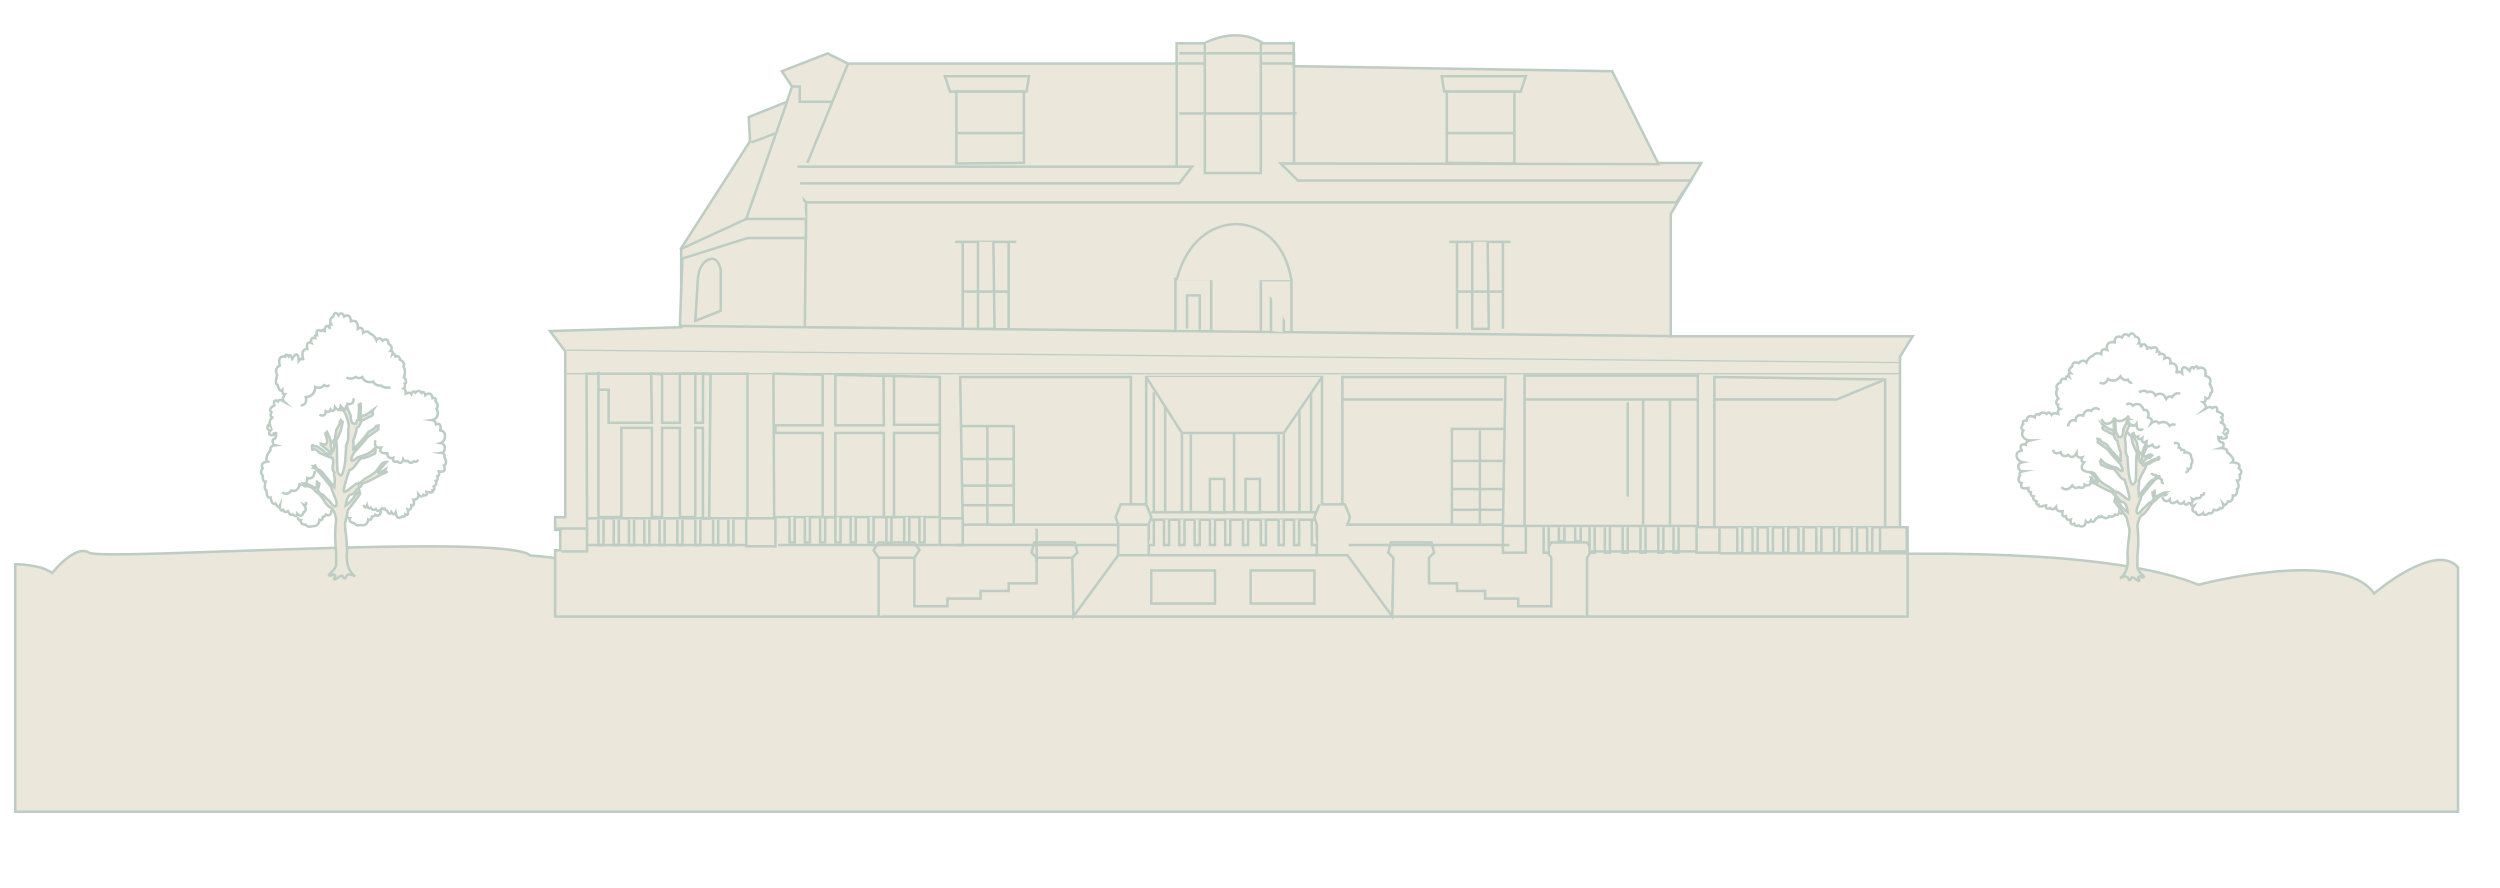 <?xml version="1.0" encoding="utf-8"?>
<!-- Generator: Adobe Illustrator 23.0.1, SVG Export Plug-In . SVG Version: 6.00 Build 0)  -->
<svg version="1.1" id="Layer_1" xmlns="http://www.w3.org/2000/svg" xmlns:xlink="http://www.w3.org/1999/xlink" x="0px" y="0px"
	 viewBox="0 0 1965 698" style="enable-background:new 0 0 1965 698;" xml:space="preserve">
<style type="text/css">
	.st0{fill:#FFFFFF;}
	.st1{fill:#EED7CB;}
	.st2{opacity:0.5;}
	.st3{fill:#E7C1AA;}
	.st4{opacity:0.8;}
	.st5{opacity:0.2;}
	.st6{fill:#BDCDC4;}
	.st7{fill:#EBE8DB;}
	.st8{opacity:0.25;}
	.st9{fill:#BF815B;}
	.st10{fill:#8B9C7D;}
	.st11{opacity:0.52;}
	.st12{opacity:0.14;}
	.st13{fill:none;stroke:#BDCDC4;stroke-width:2;stroke-miterlimit:10;}
	.st14{fill:none;stroke:#BDCDC4;stroke-miterlimit:10;}
	.st15{fill:none;stroke:#BF815B;stroke-miterlimit:10;}
	.st16{fill:#EBE8DB;stroke:#BDCDC4;stroke-width:2;stroke-miterlimit:10;}
	.st17{fill:none;stroke:#BF815B;stroke-width:3;stroke-miterlimit:10;}
	.st18{fill:#EBE8DB;stroke:#BDCDC4;stroke-miterlimit:10;}
</style>
<g>
	<polygon class="st6" points="1055.5,296 1055.5,393.5 1057.5,393.5 1061.5,405.4 1059.5,411.3 1141.5,412.5 1142,337 1183,337 
		1182.5,296 	"/>
	<polygon class="st6" points="890,294 889,396 881,396 877,405 879,412 796,413 795.5,335 754.5,335 755,294 	"/>
	<path class="st6" d="M894,159v102h31l-1-42c0,0,10-39,46-43s45,44,45,44v41h33V159H894z"/>
	<path class="st16" d="M12,443.5c0,0,20,0,29,6.9c0,0,18-22.9,29-16c11,6.9,327-16,347,2.3c0,0,57,2.3,68,22.9c0,0,91-27.5,112-16
		c0,0,97-22.9,117,16c0,0,155-61.8,216-16c0,0,181-43.5,213,16c0,0,449-54.9,585,0c0,0,113-29.7,138,6.9c0,0,48-41.2,66-20.6V638H12
		V443.5z"/>
	<path class="st16" d="M280.6,391.7l-7.1,9.3c0,0-1.4,7.1-2.1,9.3s0.7,11.4,0.7,11.4s0.7,7.8,0.7,10.7c0,2.9-2.1,14.3,6.4,20.7
		c0,0-3.6-2.1-5.7-1.4c-2.1,0.7-1.4,3.6-2.9,2.9c-1.4-0.7-0.7-2.1-2.1-2.1c-1.4,0-5,3.6-5.7,2.9c-0.7-0.7,0.7-2.9,0.7-2.9
		s-0.7-2.1-3.6,0c0,0-1.4,0-1.4-0.7c0,0,5.7-5,5.7-7.8c0-2.9,0-10,0-10s-0.7-5.7-0.7-12.8c0-7.1,0.7-12.8,0.7-12.8s-0.7-7.1-4.3-9.3
		c-3.6-2.1-5.7-6.4-5.7-6.4s-2.9-4.3-4.3-5c-1.4-0.7-3.6-3.6-3.6-3.6s-2.1-1.4-4.3-2.1c0,0-2.1,0.7-2.9,0c0,0,2.1,0,2.1-0.7
		s-1.4-1.4-1.4-1.4s0.7,0,3.6,1.4c2.9,1.4,4.3,2.1,4.3,2.1s1.4,0.7,1.4-2.1c0,0,0-2.1,0-2.9c0-0.7,0.7,2.1,0.7,3.6
		c0,1.4,1.4-2.9,1.4-2.9s-0.7,5-1.4,5s1.4,4.3,2.9,4.3c1.4,0,3.6,3.6,5,4.3c1.4,0.7,5,7.1,6.4,5c1.4-2.1-0.7-6.4-0.7-6.4
		s-2.9-7.1-2.9-7.8s-11.4-15-13.5-15.7h-0.7c0,0,0.7-0.7,0-1.4c0,0,2.1,0,1.4-0.7c-0.7-0.7,1.4,3.6,2.9,3.6c1.4,0,3.6,2.9,3.6,2.9
		l8.6,10.7c0,0,0.7-7.1,0-8.6c-0.7-1.4,0-2.9,0-2.9s-1.9-2.1-1.4-4.3c0.7-3.6,0.7-4.3,0-7.1c0,0-9.3-2.9-11.4-5c0,0-1.4-2.9-4.3-1.4
		c-0.6,0.3-0.3-1.9-0.5-3c-0.1-0.7,0.8-1.1,1.2-0.5c0.5,0.7,1.8,0.6,2.1,0.6c0.7,0,2.9,1.4,5.7,3.6c0,0,2.1,2.9,5.7,2.9
		c2.6,0-7.8-7.8-7.8-7.8v-0.7l2.9,0.7c0,0,4.3,0.7,0.7-8.6l1.4-1.4c0,0,2.9,5.7,2.9,8.6c0,2.9,0.7,7.8,1.4,7.1s1.4-2.9,1.4-5
		s-1.4-2.1-0.7-3.6c0.7-1.4,1.4-1.4,1.4-2.9c0-1.4,0.7-3.6,0.7-5s3.6-5.7,2.9-7.1l0.7-1.4c0,0,1.4,1.4,2.1,0.7c0,0-0.7,0.7-1.4,5
		c-0.7,4.3-4.3,10.7-4.3,10.7s0.7,2.1,0.7,8.6s0,15.7,0.7,16.4c0.7,0.7,2.1,4.3,3.6,0.7c1.4-3.6,2.1-9.3,2.1-9.3l0.7-10.7v-2.1
		c0,0,0.7-0.7,1.4-3.6s0-9.3,0.7-10.7c0.7-1.4-2.9-15-5.7-13.5c0,0,4.3,0,3.6-2.9c-0.7-2.9,3.6,7.1,3.6,7.1s0,6.4,2.1,6.4
		s2.1,0,2.1,0s0.7-2.9,1.4-2.9s1.4-12.1,0.7-12.1c-0.7,0,0.7,0.7,1.4-0.7c0.7-1.4,0,11.4,0,11.4s1.4-2.1,2.9-2.1
		c1.4,0,7.1-4.3,7.1-4.3s-1.4,2.1,0,2.9c0,0,0,1.4-2.1,2.1c-2.1,0.7-5.7,3.6-6.4,2.9c-0.7-0.7-1.4,4.3-3.6,5.7
		c-2.1,1.4,0.7-0.7-3.6,10.7c0,0,0.7,4.3,0,6.4s2.1-2.1,5.7-5.7c3.6-3.6,6.4-7.8,6.4-7.8s6.4-2.9,6.4-5.7c0,0,0,0.7,1.4,0.7
		c0,0-0.7,2.9,0,2.9s-7.8,5-9.3,7.1c-1.4,2.1-10,11.4-10,11.4s-6.4,11.4,2.9,3.6c0,0,10.7-2.9,12.1-5.7l1.4-1.4l0.7,1.4l-0.7,2.9
		c0,0-7.1,3.6-10,3.6c-2.9,0-5.7,8.6-10,9.3c0,0-6.4,17.8-3.6,17.1c2.9-0.7,9.3-7.8,10-6.4c0.7,1.4,3.6-2.9,7.8-5s7.1-5,7.1-5
		s2.1-2.9,3.6-5s4.3-2.1,4.3-2.1s-7.1,7.8-6.4,8.6c0.7,0.7,5.7-2.9,5.7-2.9s-0.7,2.1,0.7,2.1s-2.9,1.4-4.3,2.1s-10,5.7-12.8,6.4
		c-2.9,0.7-2.1,2.9-4.3,3.6c-2.1,0.7-2.9,5-6.4,5.7c-3.6,0.7-4.3,8.6-4.3,8.6s5-3.6,6.4-6.4c1.4-2.9,4.3-3.6,4.3-5.7l0.7,2.9
		L280.6,391.7z"/>
	<path class="st13" d="M251.1,325.9c0,0,4.8,2.9,4.9-2.7c0,0,3.2,1.8,3.9-1.3c0,0,2.8,3.3,3.4-1.8c0,0,3.4,4.8,4.5-0.8
		c0,0,4.5,5.7,5.4-1.9c0,0,5.2,1.6,4.7-4.4"/>
	<path class="st13" d="M260.5,400.9c0,0,0.4,5.9-4.3,3.6c0,0-0.2,1.4-2.5,1.7c0,0,0.1,3.6-2.6,2.4c0,0-0.3,5.7-5.2,4.9
		c0,0-3.9,1.5-5.6-1c0,0-5-0.2-3.7-3.6c0,0-2.9,0.2-2.4-2.6"/>
	<path class="st13" d="M299.4,401.4c0,0-0.1,5.9-4.5,3.2c0,0-0.4,1.4-2.6,1.5c0,0-0.2,3.6-2.8,2.2c0,0-0.8,5.7-5.6,4.4
		c0,0-4,1.2-5.5-1.5c0,0-5-0.6-3.4-3.8c0,0-2.9,0-2.2-2.8"/>
	<path class="st13" d="M295.1,346c0,0-2.3,6.9,4.3,5.8c0,0-2.9,4.9,5,4.5c0,0-0.2,4.8,4.7,3.6c0,0-1.5,4.1,3.4,2.8
		c0,0,1,1.2,2.2,1.1c0.8,0,1.6-0.6,2.2-2.8c0,0,1.2,2.3,3.5,1.2c0,0,2.5,3.1,4.9,0.4c0,0,2.5,1.5,3.3-1.4"/>
	<path class="st13" d="M240.4,394.6c0.9,3.5-1.4,2.3-1.4,2.3c3.2,4.7-0.5,5.8-0.5,5.8c-1.1,5.1-4.8,1.2-4.8,1.2
		c-0.2,3.6-3.8,0.4-3.8,0.4c-2,1.6-3.5-2.5-3.5-2.5c-3.1,1.8-3.9-1-3.9-1c-3.1,1.8-2.5-3.3-2.5-3.3c-1.3,3-3.5-1.8-3.5-1.8
		c-3.1,1.8-3.8-4.6-3.8-4.6c-3.2,1.1-3.3-5.4-3.3-5.4c-2.3-1.2-0.7-7.1-0.7-7.1c-2.7,0.3-2.1-4.8-2.1-4.8c-3-2.6-0.1-5.7-0.1-5.7
		c-2.7-4.7,3.8-5.4,3.8-5.4c-3-2.6,2.3-8.8,2.3-8.8c-0.9-3.5,3.4-3.9,3.4-3.9c-2.2-0.5-2.2-5.5-0.5-5s2-6.7,1.2-4.4
		s-1.8-1.2-1.6,0.2c0.1,1.4-0.4,1.5-2.6,1c-2.2-0.5,0.2-3.6,0.2-3.6s-2.7,0.3-2.5-2.6c0.2-2.9,2.1-0.9,2.1-0.9
		c-1.7-5.6,2.6-6.7,2.6-6.7c-3.8,0.4-1.5-4.1-1.5-4.1c-3.5-2.5,2.2-5.2,2.2-5.2c-1.2-6.3,2.9-3.2,2.9-3.2c1.3-3,5.5,0.8,5.5,0.8
		c-3.5-1.8-0.1-6.4-0.1-6.4c-2.2,0.2-2-3.4-2-3.4c-2.5,2.4-3.7-3.9-3.7-3.9c-2.8-1.1-0.3-7.9-0.3-7.9c-2.8-5.4,2-7.4,2-7.4
		c-2.1-9.1,4.2-6.9,4.2-6.9c0.2-3.6,2.7-0.3,2.7-0.3c1.3-3,2.9,1.8,2.9,1.8c5.1-8.4,5.1,1.6,5.1,1.6c2.4-3.1,3.8-0.4,3.8-0.4
		c-3.1-9,2.9-8.9,2.9-8.9c-1.3-7,3.3-4.7,3.3-4.7c-1.6-4.8,2.9-3.9,2.9-3.9c-0.8-2.8,1.4-2.3,1.4-2.3c-1.7-5.6,3.5-3.2,3.5-3.2
		c1.9-2.4,2.8,1.1,2.8,1.1s-0.8-2.1,0.6-4.4c1.4-2.3,3.5,1.8,3.5,1.8c-1.5-4.1,0.7-3.7,0.7-3.7c-2.1-4.8,1.6-5.9,1.6-5.9
		c1.6-5.9,4.2-1.2,4.2-1.2c2.9-3.9,4.5,1,4.5,1c5.1-3.4,5.3,3.7,5.3,3.7c6.3-2.1,5.5,5.9,5.5,5.9c4.1-2.6,4.2,3.1,4.2,3.1
		s3.6-2.5,5.5,0.8c0,0,2.8,0.4,4.9,5.2c0,0,1.8-3.8,4.9,0.2c0,0,4-3.3,4.6,2.4c0,0,4.1,2.4,1.7,5.6c0,0,2.2-0.2,1.4,2.7
		c0,0,1.5-1.6,2.4,1.9c0,0,3.1-1.8,3.5,2.5c0,0,4.5,1.7,2.8,5.4c0,0,2.5,3.3-0.1,9.3c0,0,0.9-1.5,1.8,1.2c0.8,2.8-0.8,2.9-0.8,2.9
		s0.8,2.8-0.7,3.7c0,0,1.7,0.5,1.5,4.1c0,0,3.1-1.8,4.4,0.3c0,0,1.2-3.7,3.2-1.1c0,0,2.4-3.1,4.9,0.2c0,0,1.9-2.4,2.9,1.8
		c0,0,4.5-4.1,5.7,2.3c0,0,3.2-1.1,2.5,2.6c0,0,3.1,3.3,0.6,5.7c0,0,1.9,2.7,0.6,5.7s-4,3.3-4,3.3s2.8,0.4,3.1,3.3
		c0,0,3.6-1.8,3.5,2.5s-0.3,2.2-0.3,2.2s3.9,0.3,3.8,4.6c-0.1,4.3-3.3,5.4-3.3,5.4s3.3,0.4,3.1,4s-2.3,3.8-2.3,3.8s2.8,0.4,2,3.4
		c0,0,3.2,4.7-0.4,6.5c0,0,1.5,3.4-0.1,4.3c-1.5,0.9-3.8,0.4-3.8,0.4s0.9,3.5-1.2,3.7c0,0,0.9,3.5-1.2,3.7c0,0,1.4,2.7-1.7,4.5
		c0,0,1.4,2.7-0.8,2.9c0,0,0.8,2.1-2,1.6c-2.8-0.4-2.8-0.4-2.8-0.4l0,0c0,0,1,4.2-2.5,2.4c0,0-1.3,3-3.9-0.3c0,0,0.4,4.3-3.9,4
		c0,0,1.7,5.6-1.7,4.5c0,0,0.4,4.3-2.9,3.2c0,0,1.7,5.6-1.8,3.8c0,0-0.2,2.9-2.5,1.7c0,0-3.9,4-5.2-3c0,0-1.3,3-3.3-0.4
		c0,0-1.2,3.7-3.4-1.1c0,0-2.2-0.5-1.9-2.7c0,0-0.2,2.9-2.1,0.9c0,0-2.9,3.9-4.9,0.5c0,0-2.5,1.7-3.9-1c0,0-2,1.6-2.9-1.8
		c0,0-1.2,3.7-2.8-0.4"/>
	<path class="st13" d="M307,304.6c0,0-6,0.7-7-1.4c0,0-5.2,0.4-6.6-3.2c0,0-6.2,2.1-8.7-3.6c0,0-2.6,1.8-5.1-0.1
		c0,0-3.4,2.6-7.4,0.4"/>
	<path class="st13" d="M236.3,318.6c0,0,5.6,0.4,4.1-6.5c0,0,7.1,0.1,7.4-8c0,0,4.2,2.2,6.9-1.4c0,0,3.2,2.1,4.1-0.4"/>
	<path class="st13" d="M247.4,370.2c0,0-0.1,7.2-5.9,5.6c0,0,0.6,6.4-6,4.9c0,0-0.8,6.5-6.7,4.9c0,0-2.4,4.5-7,1.4"/>
	<path class="st16" d="M1665.1,398.3l6.5,8.5c0,0,1.3,6.5,2,8.5s-0.7,10.5-0.7,10.5s-0.7,7.2-0.7,9.8s2,13.1-5.9,19
		c0,0,3.3-2,5.2-1.3s1.3,3.3,2.6,2.6s0.7-2,2-2s4.6,3.3,5.2,2.6s-0.7-2.6-0.7-2.6s0.7-2,3.3,0c0,0,1.3,0,1.3-0.7
		c0,0-5.2-4.6-5.2-7.2s0-9.2,0-9.2s0.7-5.2,0.7-11.8s-0.7-11.8-0.7-11.8s0.7-6.5,3.9-8.5s5.2-5.9,5.2-5.9s2.6-3.9,3.9-4.6
		s3.3-3.3,3.3-3.3s2-1.3,3.9-2c0,0,2,0.7,2.6,0c0,0-2,0-2-0.7s1.3-1.3,1.3-1.3s-0.7,0-3.3,1.3s-3.9,2-3.9,2s-1.3,0.7-1.3-2
		c0,0,0-2,0-2.6c0-0.7-0.7,2-0.7,3.3s-1.3-2.6-1.3-2.6s0.7,4.6,1.3,4.6s-1.3,3.9-2.6,3.9c-1.3,0-3.3,3.3-4.6,3.9s-4.6,6.5-5.9,4.6
		s0.7-5.9,0.7-5.9s2.6-6.5,2.6-7.2s10.5-13.7,12.4-14.4h0.7c0,0-0.7-0.7,0-1.3c0,0-2,0-1.3-0.7s-1.3,3.3-2.6,3.3s-3.3,2.6-3.3,2.6
		l-7.9,9.8c0,0-0.7-6.5,0-7.9s0-3.9,0-3.9s0.7-0.7,1.3-2.6c0.7-2,3.9-6.5,4.6-9.2c0,0,0-1.3,2-1.3c0,0,5.9-3.9,7.2-3.3
		c0.6,0.3,0.9-0.5,1.1-1.4c0.1-0.7-0.7-1-1.1-0.5c-0.5,0.7-1,1.2-1.3,1.2c-0.7,0-3.3,0.7-5.9,2.6c0,0-2,0-3.3,2c-1.3,2-2-0.7-2-0.7
		s2.6-4.6,4.6-4.6s2.6-1.3,2.6-1.3l0.7-0.7l-1.3-0.7c0,0-2.6,0.7-3.3,1.3s-2,0-2,0s-2,2,2.6-7.9l-1.3-1.3c0,0-2.6,5.2-2.6,7.9
		s-0.7,7.2-1.3,6.5c-0.7-0.7-1.3-2.6-1.3-4.6s1.3-2,0.7-3.3s-1.3-1.3-1.3-2.6c0-1.3-0.7-3.3-0.7-4.6s-3.3-5.2-2.6-6.5l-0.7-1.3
		c0,0-1.3,1.3-2,0.7c0,0,0.7,0.7,1.3,4.6s3.9,9.8,3.9,9.8s-0.7,2-0.7,7.9c0,5.9,0,14.4-0.7,15s-2,3.9-3.3,0.7s-2-8.5-2-8.5l-0.7-9.8
		v-2c0,0-0.7-0.7-1.3-3.3s0-8.5-0.7-9.8s2.6-13.7,5.2-12.4c0,0-3.9,0-3.3-2.6c0.7-2.6-3.3,6.5-3.3,6.5s0,5.9-2,5.9s-2,0-2,0
		s-0.7-2.6-1.3-2.6s-1.3-11.1-0.7-11.1s-0.7,0.7-1.3-0.7s0,10.5,0,10.5s-1.3-2-2.6-2s-6.5-3.9-6.5-3.9s1.3,2,0,2.6c0,0,0,1.3,2,2
		s5.2,3.3,5.9,2.6s1.3,3.9,3.3,5.2s-0.7-0.7,3.3,9.8c0,0-0.7,3.9,0,5.9c0.7,2-2-2-5.2-5.2s-5.9-7.2-5.9-7.2s-5.9-2.6-5.9-5.2
		c0,0,0,0.7-1.3,0.7c0,0,0.7,2.6,0,2.6s7.2,4.6,8.5,6.5c1.3,2,9.2,10.5,9.2,10.5s5.9,10.5-2.6,3.3c0,0-9.8-2.6-11.1-5.2l-1.3-1.3
		l-0.7,1.3l0.7,2.6c0,0,6.5,3.3,9.2,3.3s5.2,7.9,9.2,8.5c0,0,5.9,16.4,3.3,15.7s-8.5-7.2-9.2-5.9c-0.7,1.3-3.3-2.6-7.2-4.6
		s-6.5-4.6-6.5-4.6s-2-2.6-3.3-4.6c-1.3-2-3.9-2-3.9-2s6.5,7.2,5.9,7.9s-5.2-2.6-5.2-2.6s0.7,2-0.7,2s2.6,1.3,3.9,2
		c1.3,0.7,9.2,5.2,11.8,5.9c2.6,0.7,2,2.6,3.9,3.3s2.6,4.6,5.9,5.2s3.9,7.9,3.9,7.9s-4.6-3.3-5.9-5.9c-1.3-2.6-3.9-3.3-3.9-5.2
		l-0.7,2.6L1665.1,398.3z"/>
	<path class="st13" d="M1651.7,329.3c0,0,3.3,8.5,10.5,0c0,0,2.6,3.3,7.2,0.7c0,0,2-0.7,3.9-3.3c0,0-1.3,2,0,2.6c0,0-2.6,0,0,2.6
		c0,0-2,2,2.6,2.6c0,0,2,0.7,3.3-1.3c0,0,0,5.2,3.3,4.6c0,0,0,0.7,2-0.7"/>
	<path class="st13" d="M1672.4,339.3c0,0,0.9,5,4.8,1.8c0,0,0.7,3.3,3.3,2c0,0-0.7,3.9,3.3,1.3c0,0-1.3,5.2,3.3,2.6
		c0,0-1.3,6.5,4.6,2.6c0,0,2,4.6,5.9,0.7"/>
	<path class="st13" d="M1708.6,348.3c0,0,5.2-1.3,3.9,3.3c0,0,1.3,0,2,2c0,0,3.3-0.7,2.6,2c0,0,5.2-0.7,5.2,3.9c0,0,2,3.3,0,5.2
		c0,0,0.7,4.6-2.6,3.9c0,0,0.7,2.6-2,2.6"/>
	<path class="st13" d="M1691,371.8c0,0,0.7,1.5,2.2,1.4c0.7,0,1.3,0.4,1.7,1c0.2,0.4,0.7,0.6,1.7,0.5c0.5-0.1,0.9,0.3,0.9,0.7
		c0.1,0.5,0.3,1,1,1.1c0.5,0.1,0.8,0.5,0.7,1c-0.2,1.1-0.2,2.6,1.6,2.2"/>
	<path class="st13" d="M1699.5,390.1c0,0,1.3,6.5,5.9,2.6c0,0,0,5.2,5.9,1.3c0,0,2,3.9,5.2,0.7c0,0,0.7,3.9,3.9,0.7
		c0,0,1.3,0.4,2.2-0.1c0.6-0.4,1-1.3,0.4-3.2c0,0,2,1.3,3.3-0.7c0,0,3.3,1.3,3.9-2c0,0,2.6,0,2-2.6"/>
	<path class="st13" d="M1722.4,395.4c-0.7,3.3,2,2,2,2c-3.3,4.6,1.3,5.2,1.3,5.2c2,4.6,5.9,0.7,5.9,0.7c0.7,3.3,4.6,0,4.6,0
		c2.6,1.3,3.9-2.6,3.9-2.6c3.9,1.3,4.6-1.3,4.6-1.3c3.9,1.3,2.6-3.3,2.6-3.3c2,2.6,3.9-2,3.9-2c3.9,1.3,3.9-4.6,3.9-4.6
		c3.9,0.7,3.3-5.2,3.3-5.2c2.6-1.3,0-6.5,0-6.5c3.3,0,2-4.6,2-4.6c3.3-2.6-0.7-5.2-0.7-5.2c2.6-4.6-5.2-4.6-5.2-4.6
		c3.3-2.6-3.9-7.9-3.9-7.9c0.7-3.3-4.6-3.3-4.6-3.3c2.6-0.7,2-5.2,0-4.6s-3.3-5.9-2-3.9c1.3,2,2-1.3,2,0s0.7,1.3,3.3,0.7
		s-0.7-3.3-0.7-3.3s3.3,0,2.6-2.6s-2.6-0.7-2.6-0.7c1.3-5.2-3.9-5.9-3.9-5.9c4.6,0,1.3-3.9,1.3-3.9c3.9-2.6-3.3-4.6-3.3-4.6
		c0.7-5.9-3.9-2.6-3.9-2.6c-2-2.6-6.5,1.3-6.5,1.3c3.9-2-0.7-5.9-0.7-5.9c2.6,0,2-3.3,2-3.3c3.3,2,3.9-3.9,3.9-3.9
		c3.3-1.3-0.7-7.2-0.7-7.2c2.6-5.2-3.3-6.5-3.3-6.5c1.3-8.5-5.9-5.9-5.9-5.9c-0.7-3.3-3.3,0-3.3,0c-2-2.6-3.3,2-3.3,2
		c-7.2-7.2-5.9,2-5.9,2c-3.3-2.6-4.6,0-4.6,0c2.6-8.5-4.6-7.9-4.6-7.9c0.7-6.5-4.6-3.9-4.6-3.9c1.3-4.6-3.9-3.3-3.9-3.3
		c0.7-2.6-2-2-2-2c1.3-5.2-4.6-2.6-4.6-2.6c-2.6-2-3.3,1.3-3.3,1.3s0.7-2-1.3-3.9s-3.9,2-3.9,2c1.3-3.9-1.3-3.3-1.3-3.3
		c2-4.6-2.6-5.2-2.6-5.2c-2.6-5.2-5.2-0.7-5.2-0.7c-3.9-3.3-5.2,1.3-5.2,1.3c-6.5-2.6-5.9,3.9-5.9,3.9c-7.9-1.3-5.9,5.9-5.9,5.9
		c-5.2-2-4.6,3.3-4.6,3.3s-4.6-2-6.5,1.3c0,0-3.3,0.7-5.2,5.2c0,0-2.6-3.3-5.9,0.7c0,0-5.2-2.6-5.2,2.6c0,0-4.6,2.6-1.3,5.2
		c0,0-2.6,0-1.3,2.6c0,0-2-1.3-2.6,2c0,0-3.9-1.3-3.9,2.6c0,0-5.2,2-2.6,5.2c0,0-2.6,3.3,1.3,8.5c0,0-1.3-1.3-2,1.3s1.3,2.6,1.3,2.6
		s-0.7,2.6,1.3,3.3c0,0-2,0.7-1.3,3.9c0,0-3.9-1.3-5.2,0.7c0,0-2-3.3-3.9-0.7c0,0-3.3-2.6-5.9,0.7c0,0-2.6-2-3.3,2
		c0,0-5.9-3.3-6.5,2.6c0,0-3.9-0.7-2.6,2.6c0,0-3.3,3.3,0,5.2c0,0-2,2.6,0,5.2c2,2.6,5.2,2.6,5.2,2.6s-3.3,0.7-3.3,3.3
		c0,0-4.6-1.3-3.9,2.6c0.7,3.9,0.7,2,0.7,2s-4.6,0.7-3.9,4.6s4.6,4.6,4.6,4.6s-3.9,0.7-3.3,3.9c0.7,3.3,3.3,3.3,3.3,3.3
		s-3.3,0.7-2,3.3c0,0-3.3,4.6,1.3,5.9c0,0-1.3,3.3,0.7,3.9s4.6,0,4.6,0s-0.7,3.3,2,3.3c0,0-0.7,3.3,2,3.3c0,0-1.3,2.6,2.6,3.9
		c0,0-1.3,2.6,1.3,2.6c0,0-0.7,2,2.6,1.3c3.3-0.7,3.3-0.7,3.3-0.7l0,0c0,0-0.7,3.9,3.3,2c0,0,2,2.6,4.6-0.7c0,0,0,3.9,5.2,3.3
		c0,0-1.3,5.2,2.6,3.9c0,0,0,3.9,3.9,2.6c0,0-1.3,5.2,2.6,3.3c0,0,0.7,2.6,3.3,1.3c0,0,5.2,3.3,5.9-3.3c0,0,2,2.6,3.9-0.7
		c0,0,2,3.3,3.9-1.3c0,0,2.6-0.7,2-2.6c0,0,0.7,2.6,2.6,0.7c0,0,3.9,3.3,5.9,0c0,0,3.3,1.3,4.6-1.3c0,0,2.6,1.3,3.3-2
		c0,0,2,3.3,3.3-0.7"/>
	<path class="st13" d="M1613.8,353.5c0,0,0,4.6,5.9,2c0,0,1.3,5.2,5.9,2c0,0,3.3,4.6,6.5-1.3c0,0,0,4.6,4.6,3.3c0,0-2,3.3,1.3,3.9
		c0,0-3.9,4.6,0,6.5s5.9,1.3,5.9,1.3"/>
	<path class="st13" d="M1620.3,382.9c0,0,3.9,4.6,8.5-1.3c0,0,2,3.3,5.2,1.3c0,0,4.6,2,4.6-2c0,0,3.9,2.6,5.2-2.6c0,0,0.7-0.7,0-3.9
		"/>
	<path class="st13" d="M1671.3,318.2c0,0,2.6-2.6,5.2,0.7c0,0,5.2-4.6,8.5,3.3c0,0,5.2-0.7,3.3,5.9c0,0,4.6,0.7,2.6,4.6
		c0,0,3.9-3.3,5.9,0c0,0,5.2-3.3,8.5,2c0,0,2-2,4.6-0.7"/>
	<path class="st13" d="M1681.1,308.3c0,0,5.2-2.6,6.5,0c0,0,4.6-2,6.5,2.6c0,0,5.2-4.6,8.5,2.6c0,0,2-3.3,4.6-1.3
		c0,0,2.6-4.6,6.5-2.6"/>
	<path class="st13" d="M1650.4,300.5c0,0,3.9,3.3,6.5-2.6c0,0,5.2,3.9,9.8-2c0,0,2,3.9,5.9,2.6c0,0,1.3,3.3,3.3,2"/>
	<path class="st13" d="M1625.5,335.2c0,0,0.7-6.5,5.9-4.6c0,0,0-5.9,5.9-3.9c0,0,1.3-5.9,6.5-3.9c0,0,2.6-3.9,6.5-0.7"/>
	<path class="st16" d="M535.4,257.2v-62.1l54.1-84.1l-1-19l30-12l4-12l-8-12l36-14l16,8h258.3v-16h22c0,0,24-14,46.1,0h24v18
		l250.3,4l36,72.1h34l-24,40.1v96.1h190.2l-10,16v134.2h6v28v42.1H436.3v-52.1h4v-16h-4v-10h8V276.2l-12-16L535.4,257.2z"/>
	<line class="st18" x1="444.3" y1="293.7" x2="1493.7" y2="293.7"/>
	<line class="st18" x1="445.3" y1="275.2" x2="1493.7" y2="285"/>
	<polygon class="st16" points="461,293.7 461.4,407.4 587.5,407.4 587.5,293.7 	"/>
	<polygon class="st16" points="607.9,293.7 608.5,406.4 738.7,406.4 738.7,296.3 	"/>
	<polyline class="st16" points="690.6,484.5 690.6,438.4 686.6,432.4 690.6,426.4 718.7,426.4 722.7,432.4 718.7,438.4 718.7,476.5 
		744.7,476.5 744.7,470.5 770.7,470.5 770.7,464.5 792.8,464.5 792.8,458.5 814.8,458.5 814.8,438.4 810.8,434.4 812.8,426.4 
		844.8,426.4 846.8,434.4 842.8,438.4 843.7,484.5 878.9,436.4 902.9,436.4 902.9,412.4 904.9,406.4 900.9,396.4 880.9,396.4 
		876.9,406.4 878.9,412.4 756.7,412.4 754.7,296.3 888.9,296.3 888.9,396.4 	"/>
	<line class="st16" x1="814.8" y1="441.5" x2="814.8" y2="415.5"/>
	<polyline class="st16" points="878.9,436.4 878.9,412.4 902.9,412.4 	"/>
	<polyline class="st16" points="1059.1,436.4 1059.1,412.4 1035.1,412.4 	"/>
	<polyline class="st16" points="1035.1,436.4 1035.1,412.4 1059.1,412.4 	"/>
	<line class="st16" x1="690.6" y1="438.4" x2="718.7" y2="438.4"/>
	<line class="st16" x1="814.8" y1="438.4" x2="842.8" y2="438.4"/>
	<polyline class="st16" points="1247.4,484.5 1247.4,438.4 1251.4,432.4 1247.4,426.4 1219.3,426.4 1215.3,432.4 1219.3,438.4 
		1219.3,476.5 1193.3,476.5 1193.3,470.5 1167.3,470.5 1167.3,464.5 1145.2,464.5 1145.2,458.5 1123.2,458.5 1123.2,438.4 
		1127.2,434.4 1125.2,426.4 1093.2,426.4 1091.2,434.4 1095.2,438.4 1094.3,484.5 1059.1,436.4 1035.1,436.4 1035.1,412.4 
		1033.1,406.4 1037.1,396.4 1057.1,396.4 1061.1,406.4 1059.1,412.4 1181.3,412.4 1183.3,296.3 1055.1,296.3 1055.1,396.4 	"/>
	<rect x="1198.3" y="295.2" class="st16" width="136.2" height="118.2"/>
	<polygon class="st16" points="1347.5,296.3 1347.5,414.4 1481.7,414.4 1481.7,298.3 	"/>
	<polyline class="st16" points="1182.6,337.1 1141.2,337.1 1141.2,412.4 1163.2,412.4 1163.2,338.3 	"/>
	<line class="st16" x1="1141.2" y1="362.3" x2="1181.3" y2="362.3"/>
	<line class="st16" x1="1141.2" y1="384.4" x2="1182.6" y2="384.4"/>
	<line class="st16" x1="1141.2" y1="400.7" x2="1181.3" y2="400.7"/>
	<line class="st16" x1="1055.1" y1="314" x2="1181.3" y2="314"/>
	<line class="st16" x1="1198.3" y1="314" x2="1334.5" y2="314"/>
	<polyline class="st16" points="1347.5,314 1443.6,314 1481.7,298.3 	"/>
	<line class="st16" x1="1312.6" y1="314" x2="1312.6" y2="412.4"/>
	<line class="st16" x1="1291.5" y1="314" x2="1291.5" y2="412.4"/>
	<line class="st16" x1="1279.4" y1="316.3" x2="1279.4" y2="390.4"/>
	<polyline class="st16" points="755.4,334.9 796.8,334.9 796.8,412.4 776.1,412.4 776.1,334.3 	"/>
	<line class="st16" x1="755.8" y1="360.8" x2="796.8" y2="360.8"/>
	<line class="st16" x1="756.2" y1="381.7" x2="795.8" y2="381.7"/>
	<line class="st16" x1="756.5" y1="397.1" x2="796.8" y2="397.1"/>
	<polyline class="st16" points="900.9,396.4 900.9,296.3 968,296.3 1039.1,296.3 1039.1,396.4 	"/>
	<polygon class="st16" points="967,330.3 973,330.3 973,314.3 969.5,314.3 967,314.3 	"/>
	<line class="st16" x1="970" y1="296.3" x2="970" y2="314.3"/>
	<polyline class="st16" points="900.9,296.3 929,340.3 1009.1,340.3 1039.1,296.3 	"/>
	<line class="st16" x1="1034.1" y1="402.6" x2="904.9" y2="402.6"/>
	<line class="st16" x1="1035.1" y1="436.4" x2="902.9" y2="436.4"/>
	<line class="st16" x1="1034.1" y1="408.5" x2="903.9" y2="408.5"/>
	<rect x="904.9" y="448.4" class="st16" width="50.1" height="26"/>
	<rect x="983" y="448.4" class="st16" width="50.1" height="26"/>
	<line class="st16" x1="936" y1="341.3" x2="936" y2="401.4"/>
	<line class="st16" x1="1005" y1="341.3" x2="1005" y2="402.6"/>
	<rect x="951" y="376.4" class="st16" width="11.3" height="26.3"/>
	<rect x="979" y="376.4" class="st16" width="11.3" height="26.3"/>
	<line class="st16" x1="970" y1="340.3" x2="970" y2="402.6"/>
	<line class="st16" x1="929" y1="340.3" x2="929" y2="402.6"/>
	<line class="st16" x1="1009.1" y1="341.3" x2="1009.1" y2="402.6"/>
	<line class="st16" x1="915.8" y1="319.6" x2="915.8" y2="402.6"/>
	<line class="st16" x1="906.9" y1="308.3" x2="906.9" y2="402.4"/>
	<line class="st16" x1="1021.4" y1="323.3" x2="1021.4" y2="402.6"/>
	<line class="st16" x1="1030.5" y1="308.9" x2="1030.5" y2="402.6"/>
	<polyline class="st16" points="906.9,408.4 906.9,428.4 902.9,428.4 	"/>
	<polyline class="st16" points="1031.1,408.4 1031.1,428.4 1035.1,428.4 	"/>
	<polyline class="st16" points="914.9,408.4 914.9,428.4 918.9,428.4 918.9,408.4 	"/>
	<polyline class="st16" points="926.9,408.4 926.9,428.4 931,428.4 931,408.4 	"/>
	<polyline class="st16" points="939,408.4 939,428.4 943,428.4 943,408.4 	"/>
	<polyline class="st16" points="951,408.4 951,428.4 955,428.4 955,408.4 	"/>
	<polyline class="st16" points="963,408.4 963,428.4 967,428.4 967,408.4 	"/>
	<polyline class="st16" points="977,408.4 977,428.4 981,428.4 981,408.4 	"/>
	<polyline class="st16" points="991,408.4 991,428.4 995,428.4 995,408.4 	"/>
	<polyline class="st16" points="1005,408.4 1005,428.4 1009.1,428.4 1009.1,408.4 	"/>
	<polyline class="st16" points="1017.1,408.4 1017.1,428.4 1021.1,428.4 1021.1,408.4 	"/>
	<polyline class="st16" points="1365.5,414.4 1365.5,434.4 1369.5,434.4 1369.5,414.4 	"/>
	<polyline class="st16" points="1377.5,414.4 1377.5,434.4 1381.5,434.4 1381.5,414.4 	"/>
	<polyline class="st16" points="1389.5,414.4 1389.5,434.4 1393.5,434.4 1393.5,414.4 	"/>
	<polyline class="st16" points="1401.6,414.4 1401.6,434.4 1405.6,434.4 1405.6,414.4 	"/>
	<polyline class="st16" points="1413.6,414.4 1413.6,434.4 1417.6,434.4 1417.6,414.4 	"/>
	<polyline class="st16" points="1427.6,414.4 1427.6,434.4 1431.6,434.4 1431.6,414.4 	"/>
	<polyline class="st16" points="1441.6,414.4 1441.6,434.4 1445.6,434.4 1445.6,414.4 	"/>
	<polyline class="st16" points="1455.6,414.4 1455.6,434.4 1459.6,434.4 1459.6,414.4 	"/>
	<polyline class="st16" points="1467.6,414.4 1467.6,434.4 1471.6,434.4 1471.6,414.4 	"/>
	<polyline class="st16" points="470.4,408.4 470.4,428.4 474.4,428.4 474.4,408.4 	"/>
	<polyline class="st16" points="482.4,408.4 482.4,428.4 486.4,428.4 486.4,408.4 	"/>
	<polyline class="st16" points="494.4,408.4 494.4,428.4 498.4,428.4 498.4,408.4 	"/>
	<polyline class="st16" points="506.4,408.4 506.4,428.4 510.4,428.4 510.4,408.4 	"/>
	<polyline class="st16" points="518.4,408.4 518.4,428.4 522.4,428.4 522.4,408.4 	"/>
	<polyline class="st16" points="532.4,408.4 532.4,428.4 536.4,428.4 536.4,408.4 	"/>
	<polyline class="st16" points="546.5,408.4 546.5,428.4 550.5,428.4 550.5,408.4 	"/>
	<polyline class="st16" points="560.5,408.4 560.5,428.4 564.5,428.4 564.5,408.4 	"/>
	<polyline class="st16" points="572.5,408.4 572.5,428.4 576.5,428.4 576.5,408.4 	"/>
	<polyline class="st16" points="620.6,406.4 620.6,426.4 624.6,426.4 624.6,406.4 	"/>
	<polyline class="st16" points="632.6,406.4 632.6,426.4 636.6,426.4 636.6,406.4 	"/>
	<polyline class="st16" points="644.6,406.4 644.6,426.4 648.6,426.4 648.6,406.4 	"/>
	<polyline class="st16" points="656.6,406.4 656.6,426.4 660.6,426.4 660.6,406.4 	"/>
	<polyline class="st16" points="668.6,406.4 668.6,426.4 672.6,426.4 672.6,406.4 	"/>
	<polyline class="st16" points="682.6,406.4 682.6,426.4 686.6,426.4 686.6,406.4 	"/>
	<polyline class="st16" points="696.7,406.4 696.7,426.4 700.7,426.4 700.7,406.4 	"/>
	<polyline class="st16" points="710.7,406.4 710.7,426.4 714.7,426.4 714.7,406.4 	"/>
	<polyline class="st16" points="722.7,406.4 722.7,426.4 726.7,426.4 726.7,406.4 	"/>
	<polyline class="st16" points="1213.3,414.4 1213.3,434.4 1217.3,434.4 1217.3,414.4 	"/>
	<polyline class="st16" points="1225.3,414.4 1225.3,425.4 1229.6,425.4 1229.6,414.4 	"/>
	<polyline class="st16" points="1238.1,414.4 1238.1,425.4 1242.4,425.4 1242.4,414.4 	"/>
	<polyline class="st16" points="1249.4,414.4 1249.4,434.4 1253.4,434.4 1253.4,414.4 	"/>
	<polyline class="st16" points="1261.4,414.4 1261.4,434.4 1265.4,434.4 1265.4,414.4 	"/>
	<polyline class="st16" points="1275.4,414.4 1275.4,434.4 1279.4,434.4 1279.4,414.4 	"/>
	<polyline class="st16" points="1289.4,414.4 1289.4,434.4 1293.4,434.4 1293.4,414.4 	"/>
	<polyline class="st16" points="1303.4,414.4 1303.4,434.4 1307.4,434.4 1307.4,414.4 	"/>
	<polyline class="st16" points="1315.4,414.4 1315.4,434.4 1319.4,434.4 1319.4,414.4 	"/>
	<line class="st16" x1="1334.5" y1="433.4" x2="1250.4" y2="433.4"/>
	<line class="st16" x1="1351.5" y1="434.9" x2="1500.7" y2="434.9"/>
	<polyline class="st16" points="1333.5,414.4 1333.5,434.4 1351.5,434.4 1351.5,414.4 1333.5,414.4 	"/>
	<polyline class="st16" points="1181.3,413.4 1181.3,434.4 1199.3,434.4 1199.3,413.4 1181.3,413.4 	"/>
	<polyline class="st16" points="738.7,407.4 738.7,428.4 756.7,428.4 756.7,407.4 738.7,407.4 	"/>
	<polyline class="st16" points="586.5,407.4 586.5,429.4 609.5,429.4 609.5,407.4 586.5,407.4 	"/>
	<polyline class="st16" points="1477.7,414.4 1477.7,433.4 1498.7,433.4 1498.7,414.4 1477.7,414.4 	"/>
	<line class="st16" x1="461.4" y1="428.4" x2="587.5" y2="428.4"/>
	<line class="st16" x1="611.5" y1="428.4" x2="737.7" y2="428.4"/>
	<line class="st16" x1="751.7" y1="428.4" x2="877.9" y2="428.4"/>
	<line class="st16" x1="1060.1" y1="428.4" x2="1186.3" y2="428.4"/>
	<polyline class="st16" points="437.3,415.4 461.4,415.4 461.4,407.4 	"/>
	<polyline class="st16" points="461.4,415.4 461.4,433.4 441.3,433.4 	"/>
	<polyline class="st16" points="1313.4,264.2 634.6,257.2 534.4,256.2 536.4,203.2 587.5,187.1 633.6,187.1 633.6,159.1 
		632.6,258.2 	"/>
	<line class="st16" x1="750.7" y1="190.1" x2="798.8" y2="190.1"/>
	<line class="st16" x1="756.7" y1="190.1" x2="756.7" y2="258.5"/>
	<line class="st16" x1="792.8" y1="190.1" x2="792.8" y2="258.5"/>
	<polyline class="st16" points="768.7,190.1 768.7,258.5 781.7,258.5 780.8,190.1 	"/>
	<line class="st16" x1="756.7" y1="229.2" x2="792.8" y2="229.2"/>
	<line class="st16" x1="1139.2" y1="190.1" x2="1187.3" y2="190.1"/>
	<line class="st16" x1="1145.2" y1="190.1" x2="1145.2" y2="258.5"/>
	<line class="st16" x1="1181.3" y1="190.1" x2="1181.3" y2="258.5"/>
	<polyline class="st16" points="1157.2,190.1 1157.2,258.5 1170.2,258.5 1169.3,190.1 	"/>
	<line class="st16" x1="1145.2" y1="229.2" x2="1181.3" y2="229.2"/>
	<polyline class="st16" points="923.9,259.2 923.9,219.2 952,219.2 952,259.2 	"/>
	<polyline class="st16" points="933,258.2 933,232.2 943,232.2 943,259.2 	"/>
	<polyline class="st16" points="999,260.2 999,234.2 1009.1,234.2 1009.1,261.2 	"/>
	<path class="st16" d="M953,220.2c0,0,0-18,18-20c0,0,18,0,20,18v42.7"/>
	<polyline class="st16" points="1015.1,260.2 1015.1,220.2 991,220.2 	"/>
	<path class="st16" d="M924.9,220.2c0,0,8-42.1,46.1-44.1c0,0,36-2,44.1,44.1"/>
	<polyline class="st16" points="1304.4,129 1006.6,128.5 1020.1,141.9 1329.2,141.9 1317.4,159.1 633.6,159.1 607.5,131 937,131 
		926.9,144.1 620.6,144.1 	"/>
	<polyline class="st16" points="924.9,131 924.9,49.9 1017.1,49.9 	"/>
	<polyline class="st16" points="947,33.9 947,136 991,136 991,33.9 	"/>
	<line class="st16" x1="926.9" y1="89.2" x2="1019.1" y2="89.2"/>
	<polyline class="st13" points="926.9,41.9 1017.1,41.9 1017.1,49.9 1017.1,128.5 	"/>
	<polygon class="st16" points="1133.2,59.9 1135.2,72 1195.3,72 1199.3,59.9 	"/>
	<polygon class="st16" points="1190.3,128.5 1190.3,72 1137.2,72 1137.2,128 	"/>
	<line class="st16" x1="1136.2" y1="104.6" x2="1189.3" y2="104.6"/>
	<polygon class="st16" points="808.8,59.9 806.8,72 746.7,72 742.7,59.9 	"/>
	<polygon class="st16" points="751.7,128.5 751.7,72 804.8,72 804.8,128 	"/>
	<line class="st16" x1="805.8" y1="104.6" x2="752.7" y2="104.6"/>
	<line class="st16" x1="666.6" y1="49.9" x2="634.6" y2="128"/>
	<polyline class="st16" points="618.6,80 586.5,172.1 633.4,172.1 	"/>
	<line class="st16" x1="534.4" y1="196.1" x2="586.5" y2="172.1"/>
	<path class="st16" d="M546.5,252.2l20-8v-32c0,0-2-12-10-8c-8,4-8,16-8,16L546.5,252.2z"/>
	<line class="st16" x1="590.5" y1="112" x2="610" y2="104.6"/>
	<polyline class="st16" points="622.6,68 628.6,68 628.6,80 654.3,80 	"/>
	<polyline class="st16" points="646.6,294.5 646.6,334.3 609.5,334.3 609.5,340.3 646.6,340.3 646.6,406.4 656.6,406.4 656.6,340.3 
		694.7,340.3 694.7,406.4 702.7,406.4 702.7,340.3 736.7,340.3 738.7,340.3 738.7,333.9 702.7,333.9 702.7,295.5 694.5,295.4 
		694.7,334.3 656.6,334.3 656.6,294.7 	"/>
	<polyline class="st16" points="470.4,292.2 470.4,406.4 488.4,406.4 488.4,336.3 512.4,336.3 512.4,406.4 520.4,406.4 520.4,336.3 
		534.4,336.3 534.4,406.4 546.5,406.4 546.5,336.3 552.5,336.3 552.5,407.4 557.4,407.4 558.5,294.2 552.6,293.7 552.5,332.3 
		546.5,332.3 546.5,293.7 534.4,293.7 534.4,332.3 520.4,332.3 520.4,294.2 511.8,293.7 512.4,332.3 478.4,332.3 478.4,306.3 
		470.4,306.3 	"/>
</g>
</svg>
